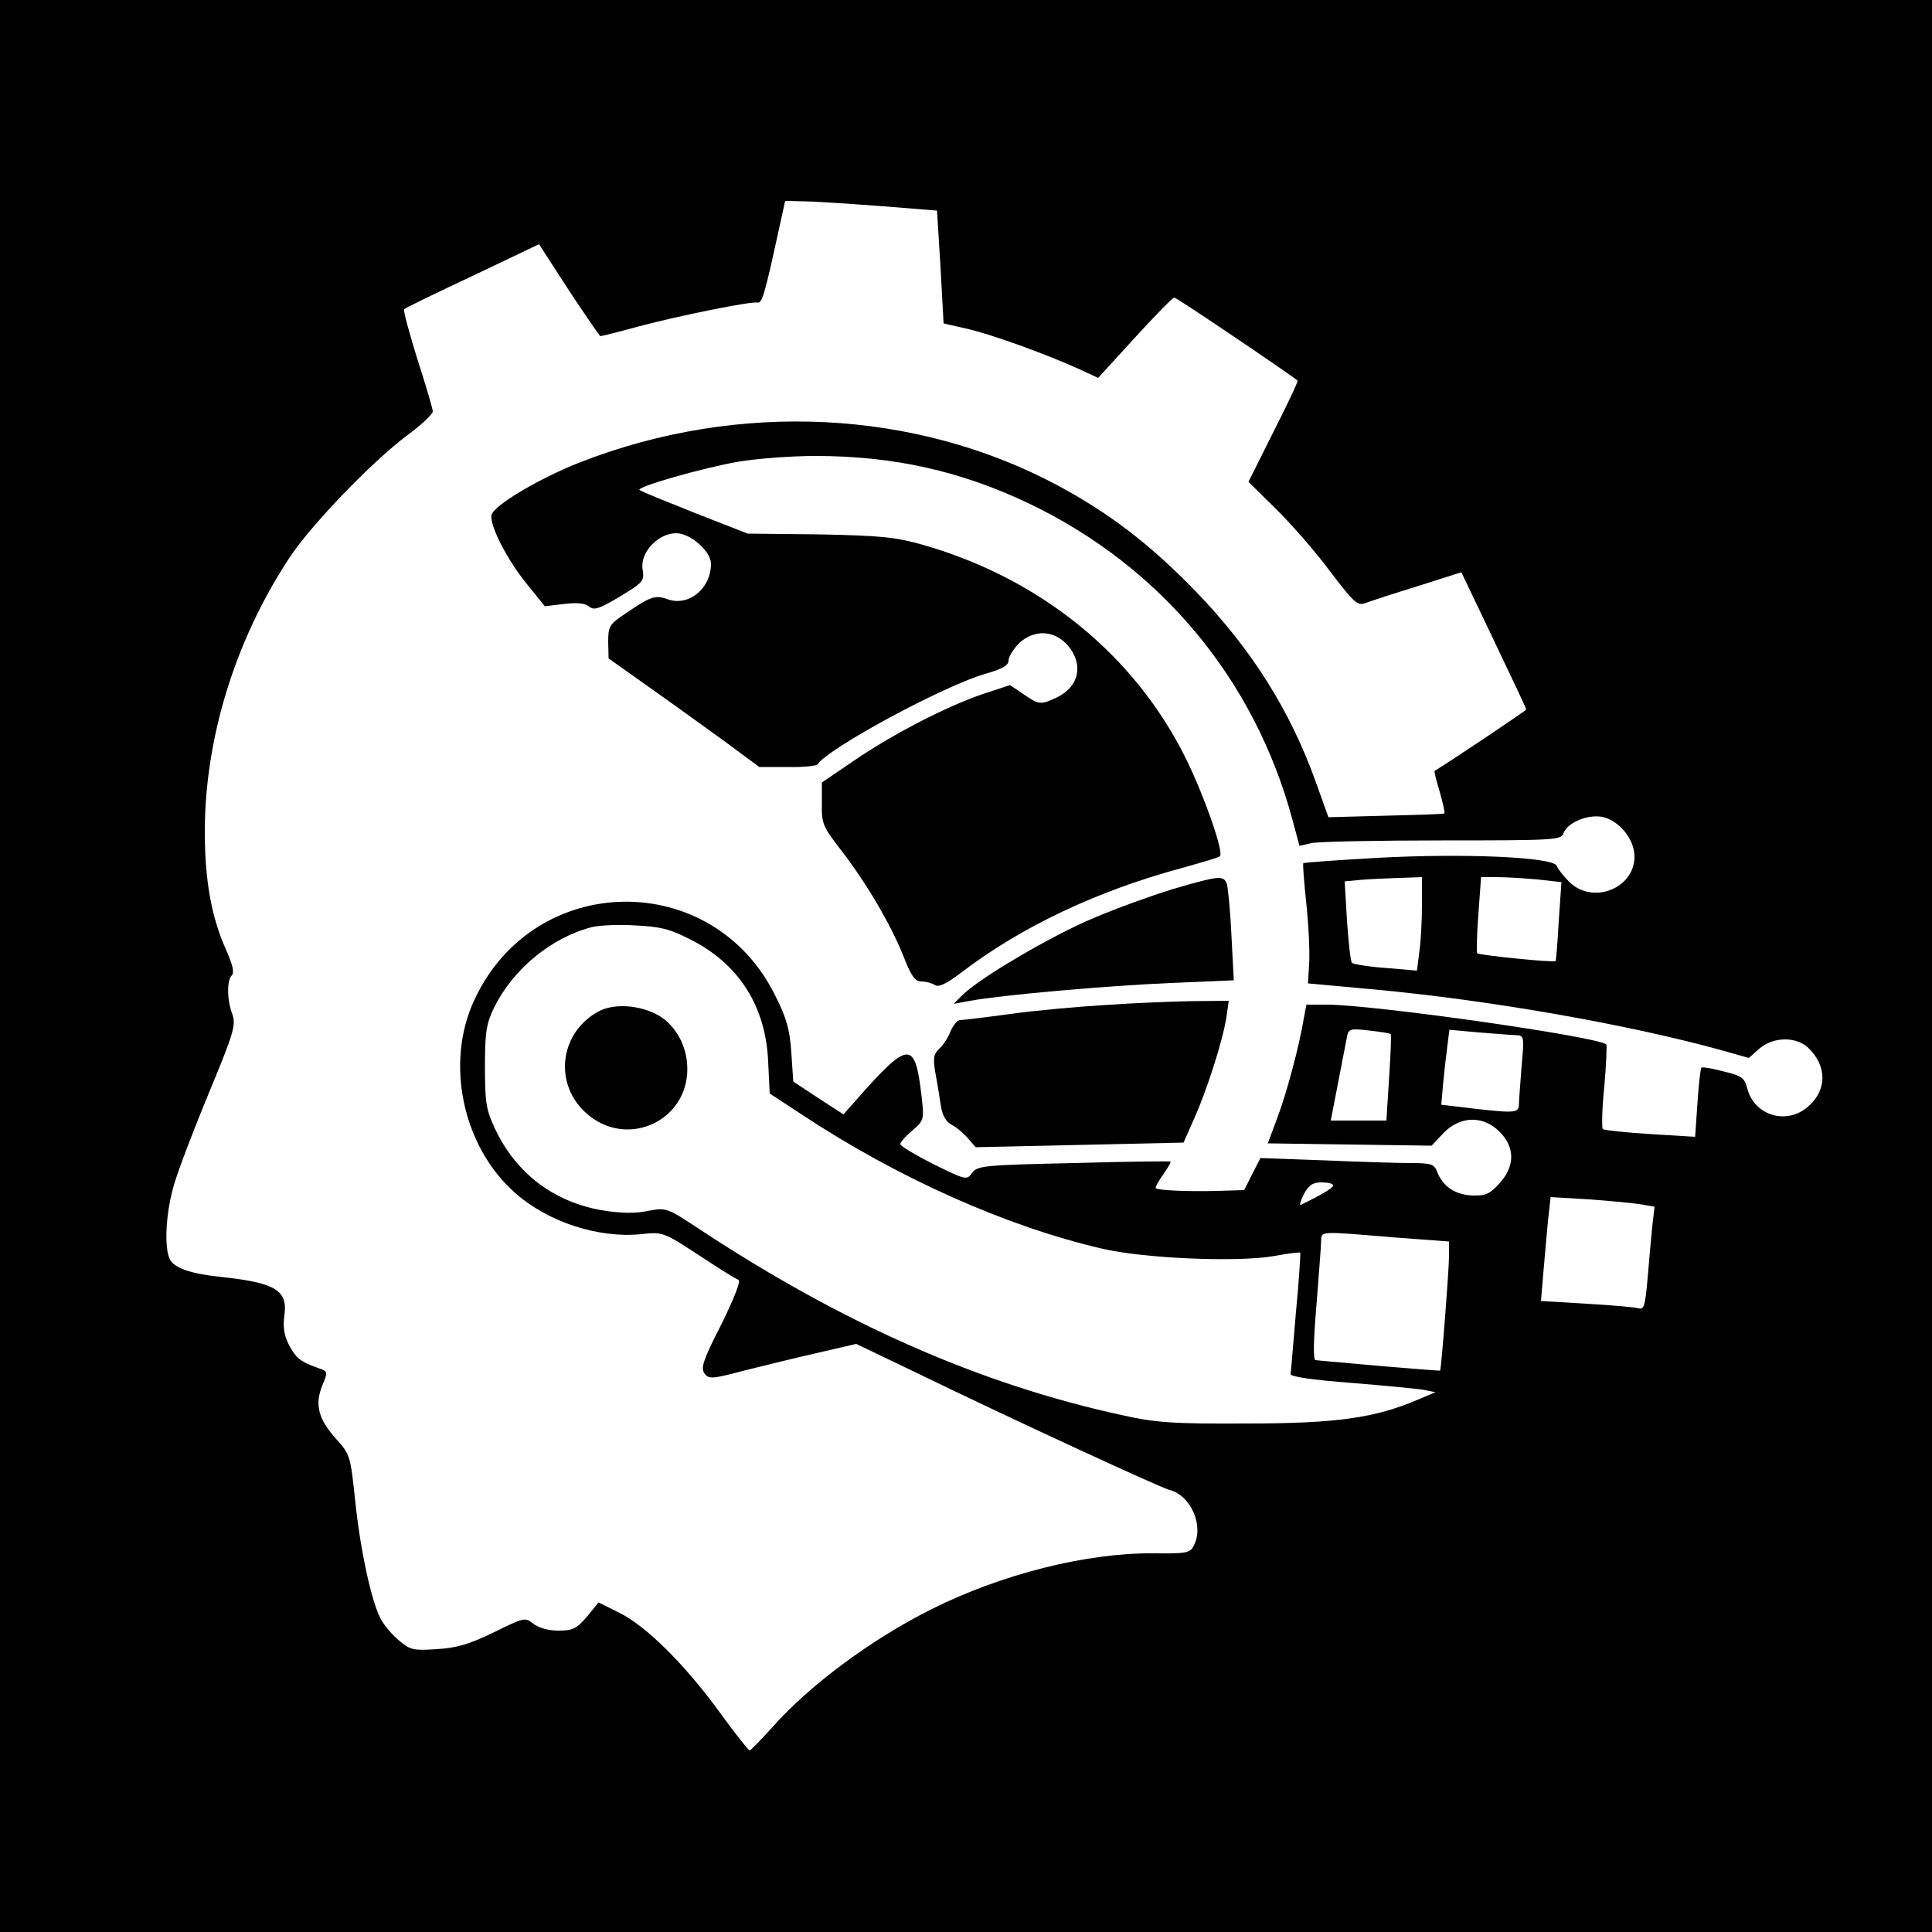 <?xml version="1.0" standalone="no"?>
<!DOCTYPE svg PUBLIC "-//W3C//DTD SVG 20010904//EN"
 "http://www.w3.org/TR/2001/REC-SVG-20010904/DTD/svg10.dtd">
<svg version="1.0" xmlns="http://www.w3.org/2000/svg"
 width="500pt" height="500pt" viewBox="0 0 500 500"
 preserveAspectRatio="xMidYMid meet">
<g transform="translate(0,500) scale(0.1,-0.1)"
fill="#000000" stroke="none">
<path d="M0 2500 l0 -2500 2500 0 2500 0 0 2500 0 2500 -2500 0 -2500 0 0
-2500z m2275 1967 l150 -12 9 -146 8 -146 57 -13 c61 -13 210 -67 291 -104
l52 -24 95 104 c52 57 98 104 102 104 6 0 305 -202 319 -215 2 -2 -26 -61 -62
-132 l-65 -130 70 -69 c39 -38 102 -110 140 -161 63 -83 72 -91 92 -84 13 5
74 25 136 44 l113 36 84 -176 c46 -96 84 -177 84 -179 0 -3 -187 -128 -237
-159 -2 -1 4 -25 13 -54 8 -29 14 -54 12 -56 -2 -2 -70 -4 -152 -6 l-148 -4
-33 92 c-66 184 -166 343 -310 492 -119 123 -224 203 -360 276 -367 195 -822
218 -1230 60 -106 -41 -228 -113 -233 -138 -5 -27 41 -117 92 -179 l46 -57 50
6 c33 4 55 2 65 -7 12 -10 26 -6 79 26 61 37 64 40 59 71 -7 43 40 93 87 93
37 0 90 -47 90 -79 0 -64 -57 -111 -112 -92 -33 12 -44 8 -114 -40 -37 -25
-40 -31 -40 -70 l1 -43 110 -78 c61 -43 148 -106 195 -140 l85 -63 73 0 c40
-1 76 3 78 7 26 41 331 206 437 235 41 12 57 21 57 33 0 10 12 29 26 44 39 38
93 36 128 -5 41 -49 29 -106 -29 -134 -43 -20 -46 -19 -87 9 l-34 23 -70 -23
c-94 -32 -232 -103 -333 -172 l-84 -57 0 -55 c-1 -51 3 -60 48 -118 66 -85
129 -192 162 -274 21 -54 31 -68 47 -68 12 0 27 -4 35 -9 10 -7 31 3 70 33
155 118 353 212 575 271 49 14 91 26 93 29 11 10 -40 155 -87 251 -133 270
-378 469 -685 556 -68 19 -108 23 -265 26 l-185 2 -138 54 c-75 30 -140 56
-142 59 -8 8 163 57 255 73 47 8 137 15 200 15 203 0 377 -39 555 -124 339
-163 582 -454 680 -818 l18 -67 31 7 c17 4 169 7 339 7 285 0 308 1 313 18 9
27 61 50 100 43 44 -9 84 -57 84 -103 0 -83 -109 -125 -169 -65 -15 15 -30 34
-32 41 -8 23 -239 33 -463 21 -104 -6 -191 -12 -193 -14 -2 -1 2 -50 8 -107 6
-57 9 -126 7 -154 l-3 -50 175 -16 c300 -28 658 -91 899 -158 l67 -19 27 24
c36 31 94 32 126 3 50 -47 50 -111 -1 -154 -55 -47 -138 -22 -156 48 -7 27
-14 33 -61 44 -29 8 -55 12 -58 10 -2 -3 -7 -44 -10 -92 l-6 -87 -116 7 c-64
4 -119 10 -123 13 -3 4 -2 54 4 111 5 57 7 105 5 108 -21 20 -601 103 -724
103 l-52 0 -7 -37 c-12 -72 -45 -195 -69 -258 l-24 -64 212 -3 212 -3 31 33
c43 44 102 46 145 3 40 -40 40 -89 0 -133 -24 -27 -36 -33 -70 -32 -45 2 -77
23 -92 62 -7 19 -16 22 -67 22 -32 0 -133 3 -224 7 l-166 6 -21 -41 -21 -42
-68 -2 c-74 -2 -155 1 -161 7 -2 2 7 18 19 35 12 17 21 32 19 34 -2 1 -115 0
-251 -4 -231 -5 -248 -7 -262 -25 -14 -20 -16 -19 -100 22 -47 24 -86 47 -86
52 0 5 14 21 31 35 30 26 31 28 24 89 -17 147 -33 145 -172 -13 l-30 -34 -65
42 -65 43 -5 74 c-4 60 -12 90 -42 149 -162 328 -623 322 -778 -11 -77 -163
-31 -381 106 -501 85 -75 215 -117 325 -106 56 6 57 6 149 -54 50 -33 96 -62
103 -64 7 -2 -10 -46 -44 -115 -47 -92 -54 -113 -44 -127 11 -16 20 -15 107 8
52 13 138 34 191 46 l95 22 150 -72 c268 -130 637 -300 661 -306 55 -14 90
-94 62 -145 -9 -18 -20 -20 -102 -19 -174 2 -396 -54 -577 -145 -156 -78 -317
-198 -412 -306 -29 -32 -55 -59 -58 -59 -3 0 -38 44 -77 98 -91 125 -191 224
-260 258 l-54 27 -30 -37 c-27 -31 -36 -36 -74 -36 -26 0 -51 7 -65 18 -21 17
-24 16 -103 -23 -64 -31 -96 -40 -148 -43 -59 -4 -68 -2 -97 23 -18 15 -39 40
-47 56 -24 45 -53 180 -66 307 -12 114 -13 118 -49 158 -46 51 -56 89 -36 138
15 37 15 37 -12 46 -46 17 -56 25 -75 61 -12 24 -15 46 -11 75 9 64 -22 84
-161 99 -80 8 -123 23 -135 45 -16 31 -11 124 11 196 11 38 52 145 91 239 64
154 69 173 59 201 -14 38 -14 87 -1 100 7 7 2 28 -15 66 -37 82 -55 178 -55
305 0 241 78 495 218 708 57 87 214 249 304 317 37 27 68 56 68 63 0 7 -18 68
-40 136 -21 68 -37 126 -34 129 3 3 83 42 177 86 l172 82 77 -119 c43 -65 80
-119 82 -119 3 0 47 11 98 25 105 28 293 66 309 62 11 -2 18 20 54 186 l17 77
47 -1 c25 0 114 -6 196 -12z m1405 -1811 c0 -40 -3 -95 -7 -121 l-6 -47 -81 7
c-45 3 -84 10 -87 13 -4 4 -9 53 -13 109 l-6 102 42 4 c24 2 69 4 101 5 l57 2
0 -74z m299 68 l62 -7 -7 -101 c-3 -56 -7 -102 -8 -103 -4 -5 -198 15 -203 20
-2 3 -1 48 3 101 l7 96 42 0 c23 0 70 -3 104 -6z m-2193 -155 c126 -63 196
-173 202 -317 l4 -82 84 -55 c248 -164 529 -289 774 -346 109 -26 350 -36 445
-20 37 7 69 11 70 9 1 -2 -3 -70 -11 -153 -7 -82 -13 -155 -14 -161 0 -7 55
-15 158 -23 86 -7 171 -15 187 -18 l30 -6 -45 -19 c-112 -48 -212 -62 -445
-62 -191 -1 -234 2 -323 22 -367 80 -722 237 -1092 481 -85 56 -85 56 -134 47
-33 -7 -70 -6 -119 2 -125 22 -222 96 -276 211 -23 49 -26 68 -26 161 0 90 4
112 24 153 49 99 148 181 254 208 18 4 67 7 111 4 64 -3 90 -9 142 -36z m1813
-245 c2 -2 0 -53 -4 -113 l-7 -111 -72 0 -72 0 19 98 c10 53 21 107 23 119 4
20 8 22 57 16 28 -3 54 -7 56 -9z m326 -3 c19 -1 20 -5 13 -78 -3 -43 -7 -88
-7 -101 -1 -24 -9 -24 -159 -6 l-42 5 5 57 c3 31 8 75 11 97 l5 40 77 -7 c42
-3 86 -7 97 -7z m-475 -389 c0 -6 -24 -21 -83 -50 -5 -2 -1 10 7 27 13 24 23
31 46 31 17 0 30 -3 30 -8z m798 -49 l34 -6 -6 -51 c-3 -28 -8 -88 -12 -134
-6 -69 -9 -82 -23 -78 -9 3 -69 8 -135 12 l-118 7 6 71 c3 39 9 100 12 135 l7
63 101 -6 c55 -4 116 -10 134 -13z m-645 -85 l147 -11 0 -38 c0 -37 -20 -292
-23 -296 -1 -1 -72 5 -157 12 -85 8 -160 14 -165 15 -7 0 -6 47 2 143 6 78 12
152 12 165 1 26 -7 26 184 10z"/>
<path d="M3035 2699 c-55 -17 -147 -50 -205 -75 -106 -44 -295 -155 -339 -199
l-23 -23 43 8 c82 15 353 39 518 46 l164 7 -6 116 c-3 64 -9 124 -12 134 -9
22 -20 21 -140 -14z"/>
<path d="M2860 2399 c-69 -4 -179 -14 -245 -23 -65 -9 -124 -16 -131 -16 -6 0
-17 -13 -24 -29 -6 -16 -20 -37 -29 -45 -15 -14 -17 -24 -10 -64 5 -26 11 -64
14 -84 4 -25 13 -41 28 -49 12 -6 31 -22 42 -35 l20 -23 269 6 269 6 27 61
c33 73 75 204 84 264 l6 42 -97 -1 c-54 -1 -154 -5 -223 -10z"/>
<path d="M1552 2384 c-101 -52 -121 -183 -39 -261 108 -103 279 -21 265 127
-5 54 -36 103 -79 125 -46 24 -109 28 -147 9z"/>
</g>
</svg>
